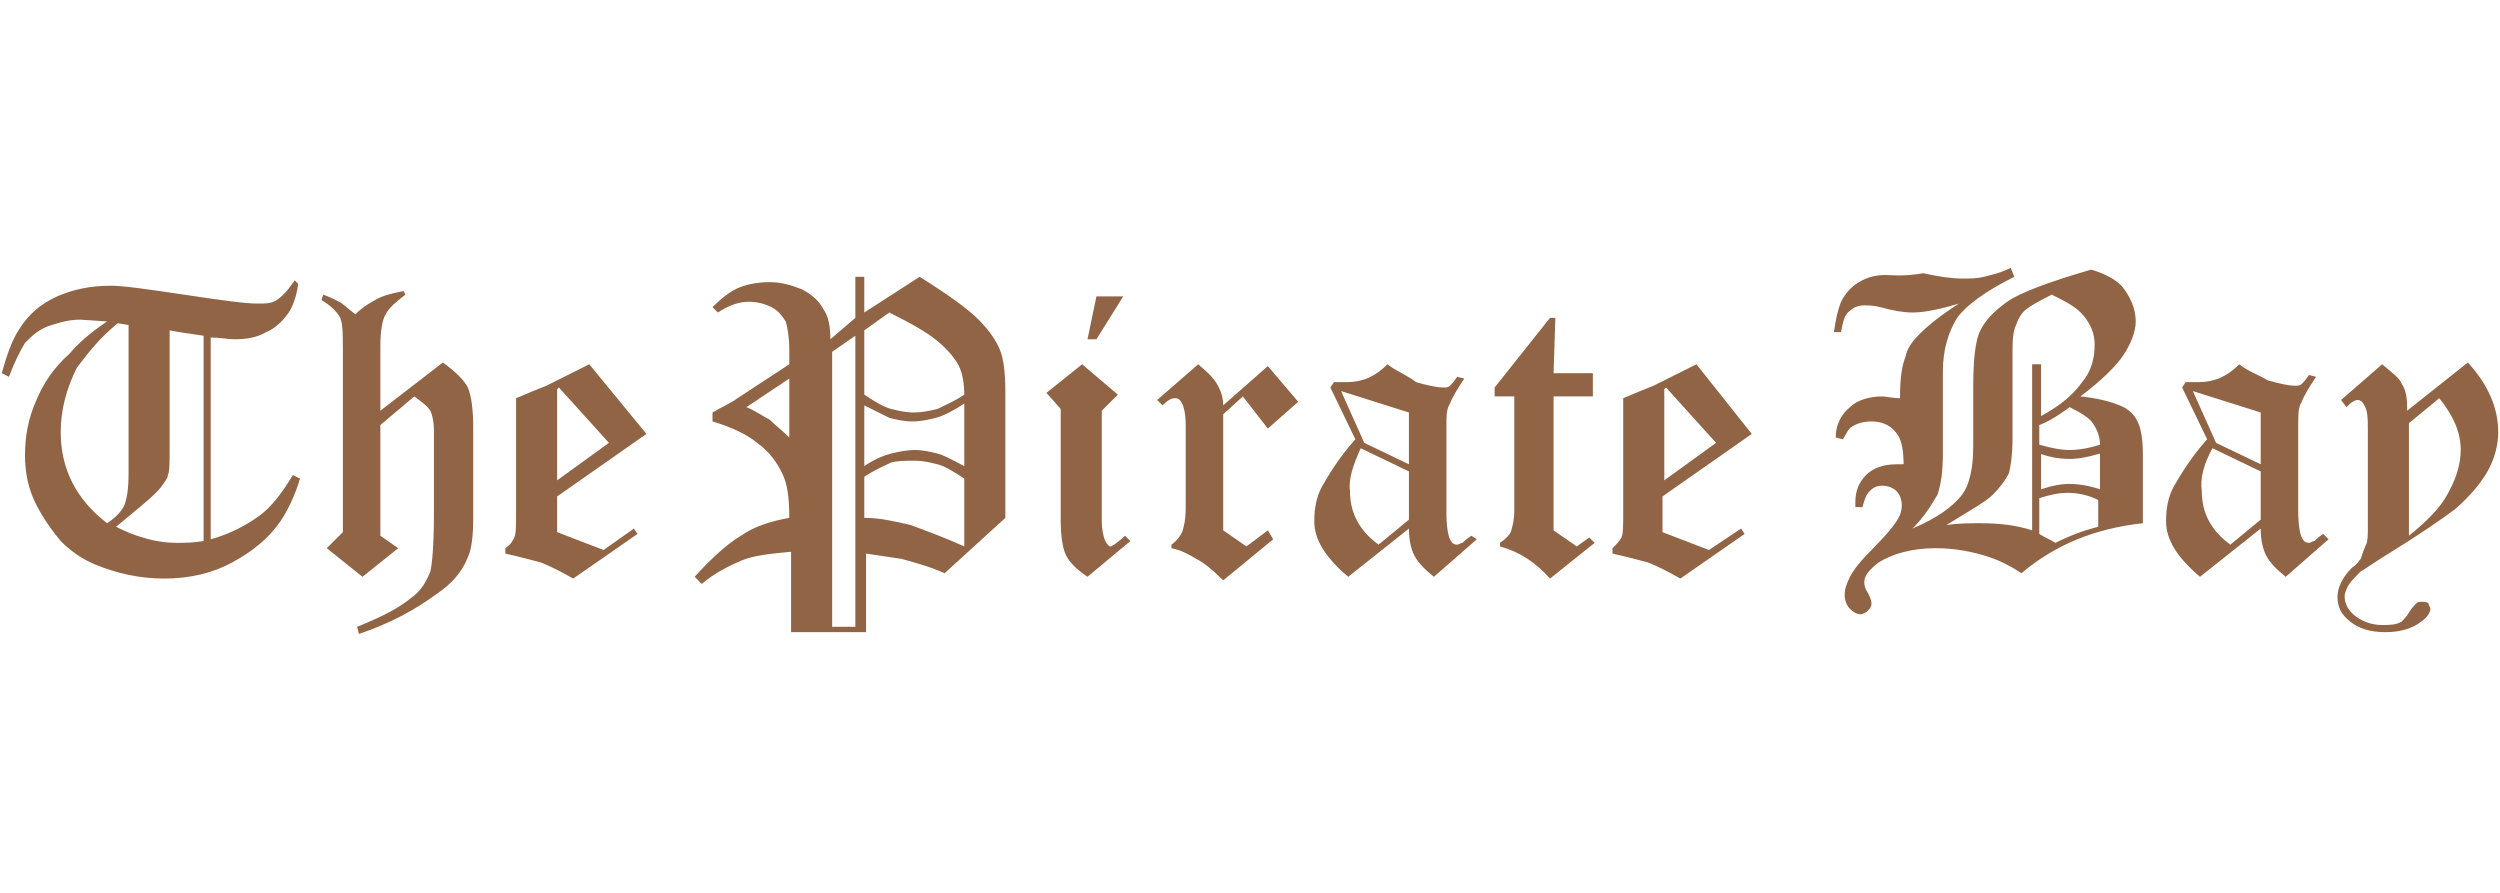 <?xml version="1.0" encoding="utf-8"?>
<!-- Generator: Adobe Illustrator 26.0.1, SVG Export Plug-In . SVG Version: 6.00 Build 0)  -->
<svg version="1.1" id="The_Pirate_Bay_Logo" xmlns="http://www.w3.org/2000/svg"
     x="0px" y="0px" viewBox="0 0 140 50" style="enable-background:new 0 0 140 50;" xml:space="preserve">
<style type="text/css">
	.st0{fill:#906444;}
</style>
<desc>For more information see: http://commons.wikimedia.org/wiki/File:The_Pirate_Bay_logo.svg</desc>
<path id="Logo" class="st0" d="M105.6,15.4c-0.5,0-1,0.1-1.5,0.4c-0.5,0.3-0.8,0.7-1,1.1c-0.2,0.5-0.3,1-0.4,1.7h0.4
	c0.1-0.6,0.2-1,0.5-1.2c0.2-0.2,0.5-0.3,0.8-0.3c0.2,0,0.5,0,0.9,0.1c0.7,0.2,1.3,0.3,1.8,0.3c0.7,0,1.6-0.2,2.6-0.5
	c-1.1,0.7-1.8,1.3-2.2,1.7s-0.7,0.8-0.8,1.3c-0.2,0.5-0.3,1.2-0.3,2.3c-0.4,0-0.8-0.1-1-0.1c-0.7,0-1.4,0.2-1.8,0.6
	c-0.5,0.4-0.8,1-0.8,1.7l0.4,0.1c0.2-0.3,0.3-0.6,0.5-0.7c0.3-0.2,0.7-0.3,1.1-0.3c0.7,0,1.2,0.3,1.5,0.8c0.2,0.3,0.3,0.9,0.3,1.6
	c-0.2,0-0.3,0-0.4,0c-0.7,0-1.3,0.2-1.7,0.6s-0.6,0.9-0.6,1.5c0,0.1,0,0.2,0,0.3l0.4,0c0.1-0.4,0.2-0.7,0.4-0.9
	c0.2-0.2,0.4-0.3,0.7-0.3c0.3,0,0.6,0.1,0.8,0.3c0.2,0.2,0.3,0.5,0.3,0.8c0,0.3-0.1,0.6-0.3,0.9c-0.2,0.3-0.6,0.8-1.3,1.5
	c-0.7,0.7-1.1,1.2-1.3,1.6c-0.2,0.4-0.3,0.7-0.3,1c0,0.3,0.1,0.6,0.3,0.8c0.2,0.2,0.4,0.3,0.6,0.3c0.1,0,0.3-0.1,0.4-0.2
	c0.1-0.1,0.2-0.2,0.2-0.4c0-0.2-0.1-0.4-0.2-0.6c-0.2-0.3-0.2-0.5-0.2-0.6c0-0.4,0.3-0.7,0.8-1.1c0.8-0.5,1.9-0.8,3.2-0.8
	c1.1,0,2.1,0.2,3,0.5c0.6,0.2,1.2,0.5,1.8,0.9c1.9-1.6,4.1-2.5,6.8-2.8v-3.8c0-0.9-0.1-1.5-0.3-1.9c-0.2-0.4-0.5-0.7-1-0.9
	c-0.5-0.2-1.2-0.4-2.2-0.5c1.2-0.9,2-1.7,2.4-2.3c0.4-0.6,0.7-1.3,0.7-1.9c0-0.7-0.3-1.4-0.8-2c-0.4-0.4-1-0.7-1.7-0.9
	c-2.4,0.7-4,1.3-4.7,1.8c-0.7,0.5-1.2,1-1.5,1.6c-0.3,0.6-0.4,1.7-0.4,3.2v3.3c0,1.2-0.2,2.2-0.7,2.8c-0.5,0.6-1.3,1.2-2.7,1.8
	c0.7-0.7,1.1-1.4,1.4-1.9c0.2-0.6,0.3-1.3,0.3-2.3v-4.6c0-1.2,0.3-2.2,0.8-3c0.5-0.7,1.6-1.5,3.2-2.3l-0.2-0.5
	c-0.6,0.3-1.1,0.4-1.5,0.5c-0.4,0.1-0.8,0.1-1.2,0.1c-0.6,0-1.3-0.1-2.2-0.3C106.6,15.5,105.9,15.4,105.6,15.4z M16.5,15.7
	c-0.4,0.6-0.7,0.9-1,1.1c-0.3,0.2-0.6,0.2-1.1,0.2c-0.7,0-2.1-0.2-4.1-0.5c-2-0.3-3.4-0.5-4.1-0.5c-1.1,0-2.1,0.2-3,0.6
	c-0.9,0.4-1.6,1-2.1,1.8c-0.4,0.6-0.7,1.4-1,2.5l0.4,0.2c0.3-0.8,0.6-1.4,0.9-1.9c0.4-0.4,0.8-0.8,1.5-1C3.5,18,4,17.9,4.5,17.9
	L6,18c-0.9,0.6-1.6,1.2-2.1,1.8C3,20.6,2.4,21.5,2,22.5c-0.4,0.9-0.6,1.9-0.6,3c0,1,0.2,1.9,0.6,2.7c0.4,0.8,0.9,1.5,1.4,2.1
	c0.6,0.6,1.2,1,1.9,1.3c1.2,0.5,2.5,0.8,3.9,0.8c1.4,0,2.7-0.3,3.8-0.9c1.1-0.6,2-1.3,2.7-2.3c0.4-0.6,0.8-1.4,1.1-2.4l-0.4-0.2
	c-0.6,1-1.2,1.8-1.9,2.3c-0.7,0.5-1.6,1-2.7,1.3V18.9c0.5,0,1,0.1,1.3,0.1c0.7,0,1.3-0.1,1.8-0.4c0.5-0.2,0.9-0.6,1.2-1
	c0.3-0.4,0.5-1,0.6-1.7L16.5,15.7z M43.1,15.8c-0.6,0-1.2,0.1-1.7,0.3c-0.5,0.2-1,0.6-1.5,1.1l0.3,0.3c0.6-0.4,1.2-0.6,1.7-0.6
	c0.5,0,0.9,0.1,1.3,0.3c0.4,0.2,0.6,0.5,0.8,0.8c0.1,0.3,0.2,0.9,0.2,1.6v0.8l-2.9,1.9c-0.4,0.3-0.9,0.5-1.4,0.8v0.5
	c1,0.3,1.9,0.7,2.5,1.2c0.7,0.5,1.1,1.1,1.4,1.7c0.3,0.6,0.4,1.4,0.4,2.5c-1.1,0.2-2,0.5-2.7,1c-0.7,0.4-1.6,1.2-2.6,2.3l0.4,0.4
	c0.7-0.6,1.5-1,2.2-1.3c0.7-0.3,1.7-0.4,2.8-0.5v4.5h4.2v-4.4c0.7,0.1,1.3,0.2,2,0.3c0.7,0.2,1.5,0.4,2.4,0.8l3.4-3.1v-7.1
	c0-1-0.1-1.8-0.3-2.3c-0.2-0.5-0.6-1.1-1.2-1.7c-0.6-0.6-1.7-1.4-3.3-2.4l-3.1,2v-2h-0.5v2.3L46.5,19c0-0.7-0.1-1.3-0.4-1.7
	c-0.2-0.4-0.6-0.8-1.2-1.1C44.4,16,43.8,15.8,43.1,15.8z M22.6,16.3c-0.5,0.1-1,0.2-1.4,0.4c-0.4,0.2-0.9,0.5-1.3,0.9
	c-0.4-0.3-0.7-0.6-0.9-0.7c-0.2-0.1-0.6-0.3-0.9-0.4l-0.1,0.3c0.5,0.3,0.8,0.6,1,0.9c0.2,0.3,0.2,1,0.2,1.9v10.2l-0.9,0.9l2,1.6
	l2-1.6L21.3,30v-6.2l1.9-1.6c0.4,0.3,0.7,0.5,0.9,0.8c0.1,0.2,0.2,0.6,0.2,1.1v4.7c0,1.7-0.1,2.8-0.2,3.2c-0.2,0.5-0.5,1.1-1.1,1.5
	c-0.6,0.5-1.5,1-3,1.6l0.1,0.4c1.8-0.6,3.2-1.4,4.3-2.2c0.9-0.6,1.5-1.3,1.8-2.1c0.2-0.4,0.3-1.2,0.3-2.1v-5.1
	c0-1.1-0.1-1.8-0.3-2.3c-0.2-0.4-0.7-0.9-1.4-1.4l-3.5,2.7v-3.6c0-0.8,0.1-1.5,0.3-1.8c0.2-0.4,0.6-0.7,1.1-1.1L22.6,16.3z
	 M114.9,16.5c0.8,0.4,1.4,0.7,1.8,1.2c0.4,0.5,0.6,1,0.6,1.6c0,0.8-0.2,1.5-0.7,2.1c-0.5,0.7-1.2,1.3-2.3,1.9v-2.9h-0.5v9.3
	c-0.9-0.3-1.9-0.4-2.9-0.4c-0.6,0-1.2,0-1.9,0.1c1.3-0.8,2.2-1.3,2.6-1.7c0.4-0.4,0.7-0.8,0.9-1.2c0.1-0.4,0.2-1,0.2-1.9v-4.6
	c0-0.8,0-1.4,0.2-1.8c0.1-0.3,0.3-0.7,0.6-0.9C113.6,17.2,114.1,16.9,114.9,16.5z M61.4,16.6L60.9,19h0.5l1.5-2.4H61.4z M49.8,17.5
	c1.2,0.6,2.1,1.1,2.7,1.6c0.6,0.5,1,1,1.2,1.4c0.2,0.4,0.3,1,0.3,1.6c-0.6,0.4-1.1,0.6-1.5,0.8c-0.4,0.1-0.9,0.2-1.3,0.2
	c-0.5,0-0.9-0.1-1.3-0.2c-0.4-0.1-0.9-0.4-1.5-0.8v-3.6L49.8,17.5z M86.8,17.8l-3.1,3.9v0.5h1.1v6.4c0,0.5-0.1,0.9-0.2,1.2
	c-0.1,0.2-0.3,0.4-0.6,0.6v0.2c1.1,0.3,2,0.9,2.8,1.8l2.5-2L89,30.1l-0.7,0.5L87,29.7v-7.5h2.2v-1.3H87l0.1-3.1H86.8z M6.6,18.1
	l0.6,0.1v8.3c0,0.9-0.1,1.4-0.2,1.7c-0.1,0.3-0.4,0.7-1,1.1c-1.7-1.3-2.6-3-2.6-5.1c0-1.2,0.3-2.4,0.9-3.6
	C4.9,19.8,5.6,18.9,6.6,18.1z M9.5,18.5c0.5,0.1,1.2,0.2,1.9,0.3v11.5c-0.6,0.1-1.1,0.1-1.5,0.1c-0.6,0-1.3-0.1-1.9-0.3
	c-0.4-0.1-0.9-0.3-1.5-0.6c1.2-1,2.1-1.7,2.5-2.2c0.2-0.3,0.4-0.5,0.4-0.7c0.1-0.2,0.1-0.7,0.1-1.5V18.5z M47.9,18.8v16.3h-1.3V19.7
	L47.9,18.8z M33,20.4c-1.2,0.6-2,1-2.4,1.2c-0.5,0.2-1,0.4-1.7,0.7v6.4c0,0.7,0,1.2-0.1,1.4c-0.1,0.2-0.2,0.4-0.5,0.6V31
	c0.9,0.2,1.6,0.4,2,0.5c0.5,0.2,1.1,0.5,1.8,0.9l3.6-2.5l-0.2-0.3l-1.7,1.2l-2.6-1v-2l5-3.5L33,20.4z M60.6,20.4l-2,1.6l0.8,0.9v6.2
	c0,0.9,0.1,1.6,0.3,2c0.2,0.4,0.6,0.8,1.2,1.2l2.4-2L63,30c-0.3,0.3-0.5,0.4-0.6,0.5c-0.1,0-0.1,0.1-0.2,0.1c-0.1,0-0.2-0.1-0.3-0.3
	c-0.1-0.2-0.2-0.6-0.2-1.2v-6.1l0.9-0.9L60.6,20.4z M67.1,20.4l-2.3,2l0.3,0.3c0.3-0.3,0.5-0.4,0.7-0.4c0.2,0,0.3,0.1,0.4,0.3
	c0.1,0.2,0.2,0.6,0.2,1.2v4.6c0,0.7-0.1,1.1-0.2,1.4c-0.1,0.2-0.3,0.5-0.6,0.7v0.2c0.5,0.1,0.9,0.3,1.4,0.6c0.4,0.2,0.9,0.6,1.5,1.2
	l2.8-2.3L71,29.7l-1.2,0.9l-1.3-0.9v-6.5l1.1-1l1.4,1.8l1.7-1.5l-1.7-2l-2.5,2.2c0-0.4-0.1-0.7-0.2-0.9
	C68.1,21.3,67.7,20.9,67.1,20.4z M77.7,20.4c-0.7,0.7-1.4,1-2.3,1c-0.1,0-0.4,0-0.7,0l-0.2,0.3l1.4,2.9c-0.9,1-1.5,2-1.9,2.7
	c-0.3,0.6-0.4,1.2-0.4,1.9c0,1,0.6,2,1.9,3.1l3.4-2.7c0,0.6,0.1,1.1,0.3,1.5c0.2,0.4,0.6,0.8,1.1,1.2l2.4-2.1L82.4,30
	c-0.3,0.2-0.4,0.3-0.5,0.4c-0.1,0-0.2,0.1-0.3,0.1c-0.2,0-0.3-0.1-0.4-0.3c-0.1-0.2-0.2-0.7-0.2-1.5v-4.8c0-0.6,0-1,0.2-1.3
	c0.1-0.3,0.4-0.8,0.8-1.4l-0.4-0.1c-0.2,0.3-0.3,0.4-0.4,0.5c-0.1,0.1-0.2,0.1-0.4,0.1c-0.3,0-0.8-0.1-1.5-0.3
	C78.8,21,78.2,20.8,77.7,20.4z M95,20.4c-1.2,0.6-2,1-2.4,1.2c-0.5,0.2-1,0.4-1.7,0.7v6.4c0,0.7,0,1.2-0.1,1.4s-0.3,0.4-0.5,0.6V31
	c0.9,0.2,1.6,0.4,2,0.5c0.5,0.2,1.1,0.5,1.8,0.9l3.6-2.5l-0.2-0.3l-1.8,1.2l-2.6-1v-2l5-3.5L95,20.4z M125.4,20.4
	c-0.7,0.7-1.4,1-2.3,1c-0.1,0-0.4,0-0.7,0l-0.2,0.3l1.4,2.9c-0.9,1-1.5,2-1.9,2.7c-0.3,0.6-0.4,1.2-0.4,1.9c0,1,0.6,2,1.9,3.1
	l3.4-2.7c0,0.6,0.1,1.1,0.3,1.5c0.2,0.4,0.6,0.8,1.1,1.2l2.4-2.1l-0.3-0.3c-0.3,0.2-0.4,0.3-0.5,0.4c-0.1,0-0.2,0.1-0.3,0.1
	c-0.2,0-0.3-0.1-0.4-0.3c-0.1-0.2-0.2-0.7-0.2-1.5v-4.8c0-0.6,0-1,0.2-1.3c0.1-0.3,0.4-0.8,0.8-1.4l-0.4-0.1
	c-0.2,0.3-0.3,0.4-0.4,0.5c-0.1,0.1-0.2,0.1-0.4,0.1c-0.3,0-0.8-0.1-1.5-0.3C126.5,21,125.9,20.8,125.4,20.4z M133.4,20.4l-2.3,2
	l0.3,0.4c0.1-0.1,0.1-0.1,0.1-0.1c0.2-0.2,0.4-0.3,0.5-0.3c0.2,0,0.3,0.1,0.4,0.3c0.2,0.3,0.2,0.8,0.2,1.5v5.3c0,0.4,0,0.8-0.1,1
	c-0.1,0.2-0.2,0.5-0.3,0.8c-0.1,0.1-0.2,0.3-0.5,0.5c-0.5,0.5-0.8,1.1-0.8,1.6c0,0.6,0.2,1,0.7,1.4c0.5,0.4,1.1,0.6,2,0.6
	c0.8,0,1.5-0.2,2-0.6c0.3-0.2,0.5-0.5,0.5-0.7c0-0.1-0.1-0.2-0.1-0.3c-0.1-0.1-0.2-0.1-0.4-0.1c-0.1,0-0.2,0-0.3,0.1
	c-0.1,0.1-0.2,0.2-0.4,0.5c-0.1,0.2-0.3,0.4-0.4,0.5c-0.3,0.2-0.7,0.2-1.1,0.2c-0.6,0-1.1-0.2-1.5-0.5c-0.4-0.3-0.6-0.7-0.6-1.1
	c0-0.2,0.1-0.4,0.2-0.6c0.1-0.2,0.4-0.5,0.7-0.8c0.2-0.1,0.6-0.4,1.4-0.9c1.8-1.1,3.1-2,3.9-2.6c0.8-0.7,1.4-1.4,1.8-2.1
	c0.4-0.7,0.6-1.5,0.6-2.2c0-1.4-0.6-2.7-1.7-3.9l-3.4,2.7v-0.2c0-0.6-0.1-1-0.3-1.3C134.4,21.2,134,20.9,133.4,20.4z M44.2,21.2v3.3
	c-0.4-0.4-0.8-0.7-1.1-1c-0.4-0.2-0.8-0.5-1.3-0.7L44.2,21.2z M31.3,21.7l2.8,3.1l-2.9,2.1v-5.1L31.3,21.7z M93.3,21.7l2.8,3.1
	l-2.9,2.1v-5.1L93.3,21.7z M75.1,21.9l3.8,1.2v2.9l-2.5-1.2L75.1,21.9z M122.8,21.9l3.8,1.2v2.9l-2.5-1.2L122.8,21.9z M136.6,22.3
	c0.8,1,1.2,1.9,1.2,2.9c0,0.7-0.2,1.5-0.7,2.4c-0.4,0.8-1.2,1.6-2.2,2.4v-6.3L136.6,22.3z M54,22.6v3.5c-0.6-0.3-1.1-0.6-1.5-0.7
	c-0.4-0.1-0.8-0.2-1.3-0.2c-0.4,0-0.9,0.1-1.3,0.2c-0.4,0.1-0.9,0.3-1.5,0.7v-3.4c0.6,0.3,1,0.5,1.4,0.7c0.4,0.1,0.8,0.2,1.3,0.2
	c0.5,0,0.9-0.1,1.3-0.2C52.8,23.3,53.4,23,54,22.6z M115.9,22.8c0.6,0.3,1.1,0.6,1.3,0.9c0.2,0.3,0.4,0.7,0.4,1.2
	c-0.6,0.2-1.2,0.3-1.7,0.3c-0.5,0-1-0.1-1.7-0.3v-1.1C114.5,23.7,115.1,23.4,115.9,22.8z M76.2,25.1l2.7,1.3v2.7l-1.7,1.4
	c-1.1-0.8-1.6-1.8-1.6-3C75.5,26.8,75.8,26,76.2,25.1z M123.9,25.1l2.7,1.3v2.7l-1.7,1.4c-1.1-0.8-1.6-1.8-1.6-3
	C123.2,26.8,123.4,26,123.9,25.1z M114.2,25.4c0.6,0.2,1.1,0.3,1.7,0.3c0.5,0,1-0.1,1.7-0.3v2c-0.6-0.2-1.2-0.3-1.7-0.3
	c-0.5,0-1,0.1-1.6,0.3V25.4z M51.2,25.8c0.5,0,0.9,0.1,1.3,0.2c0.4,0.1,0.9,0.4,1.5,0.8v3.8c-1.1-0.5-2.2-0.9-3-1.2
	c-0.9-0.2-1.7-0.4-2.6-0.4v-2.3c0.6-0.4,1.1-0.6,1.5-0.8C50.3,25.8,50.7,25.8,51.2,25.8z M115.8,27.6c0.5,0,1.1,0.1,1.7,0.4v1.5
	c-0.8,0.2-1.6,0.5-2.4,0.9c-0.3-0.2-0.6-0.3-0.9-0.5v-2C114.8,27.7,115.3,27.6,115.8,27.6z"/>
</svg>
